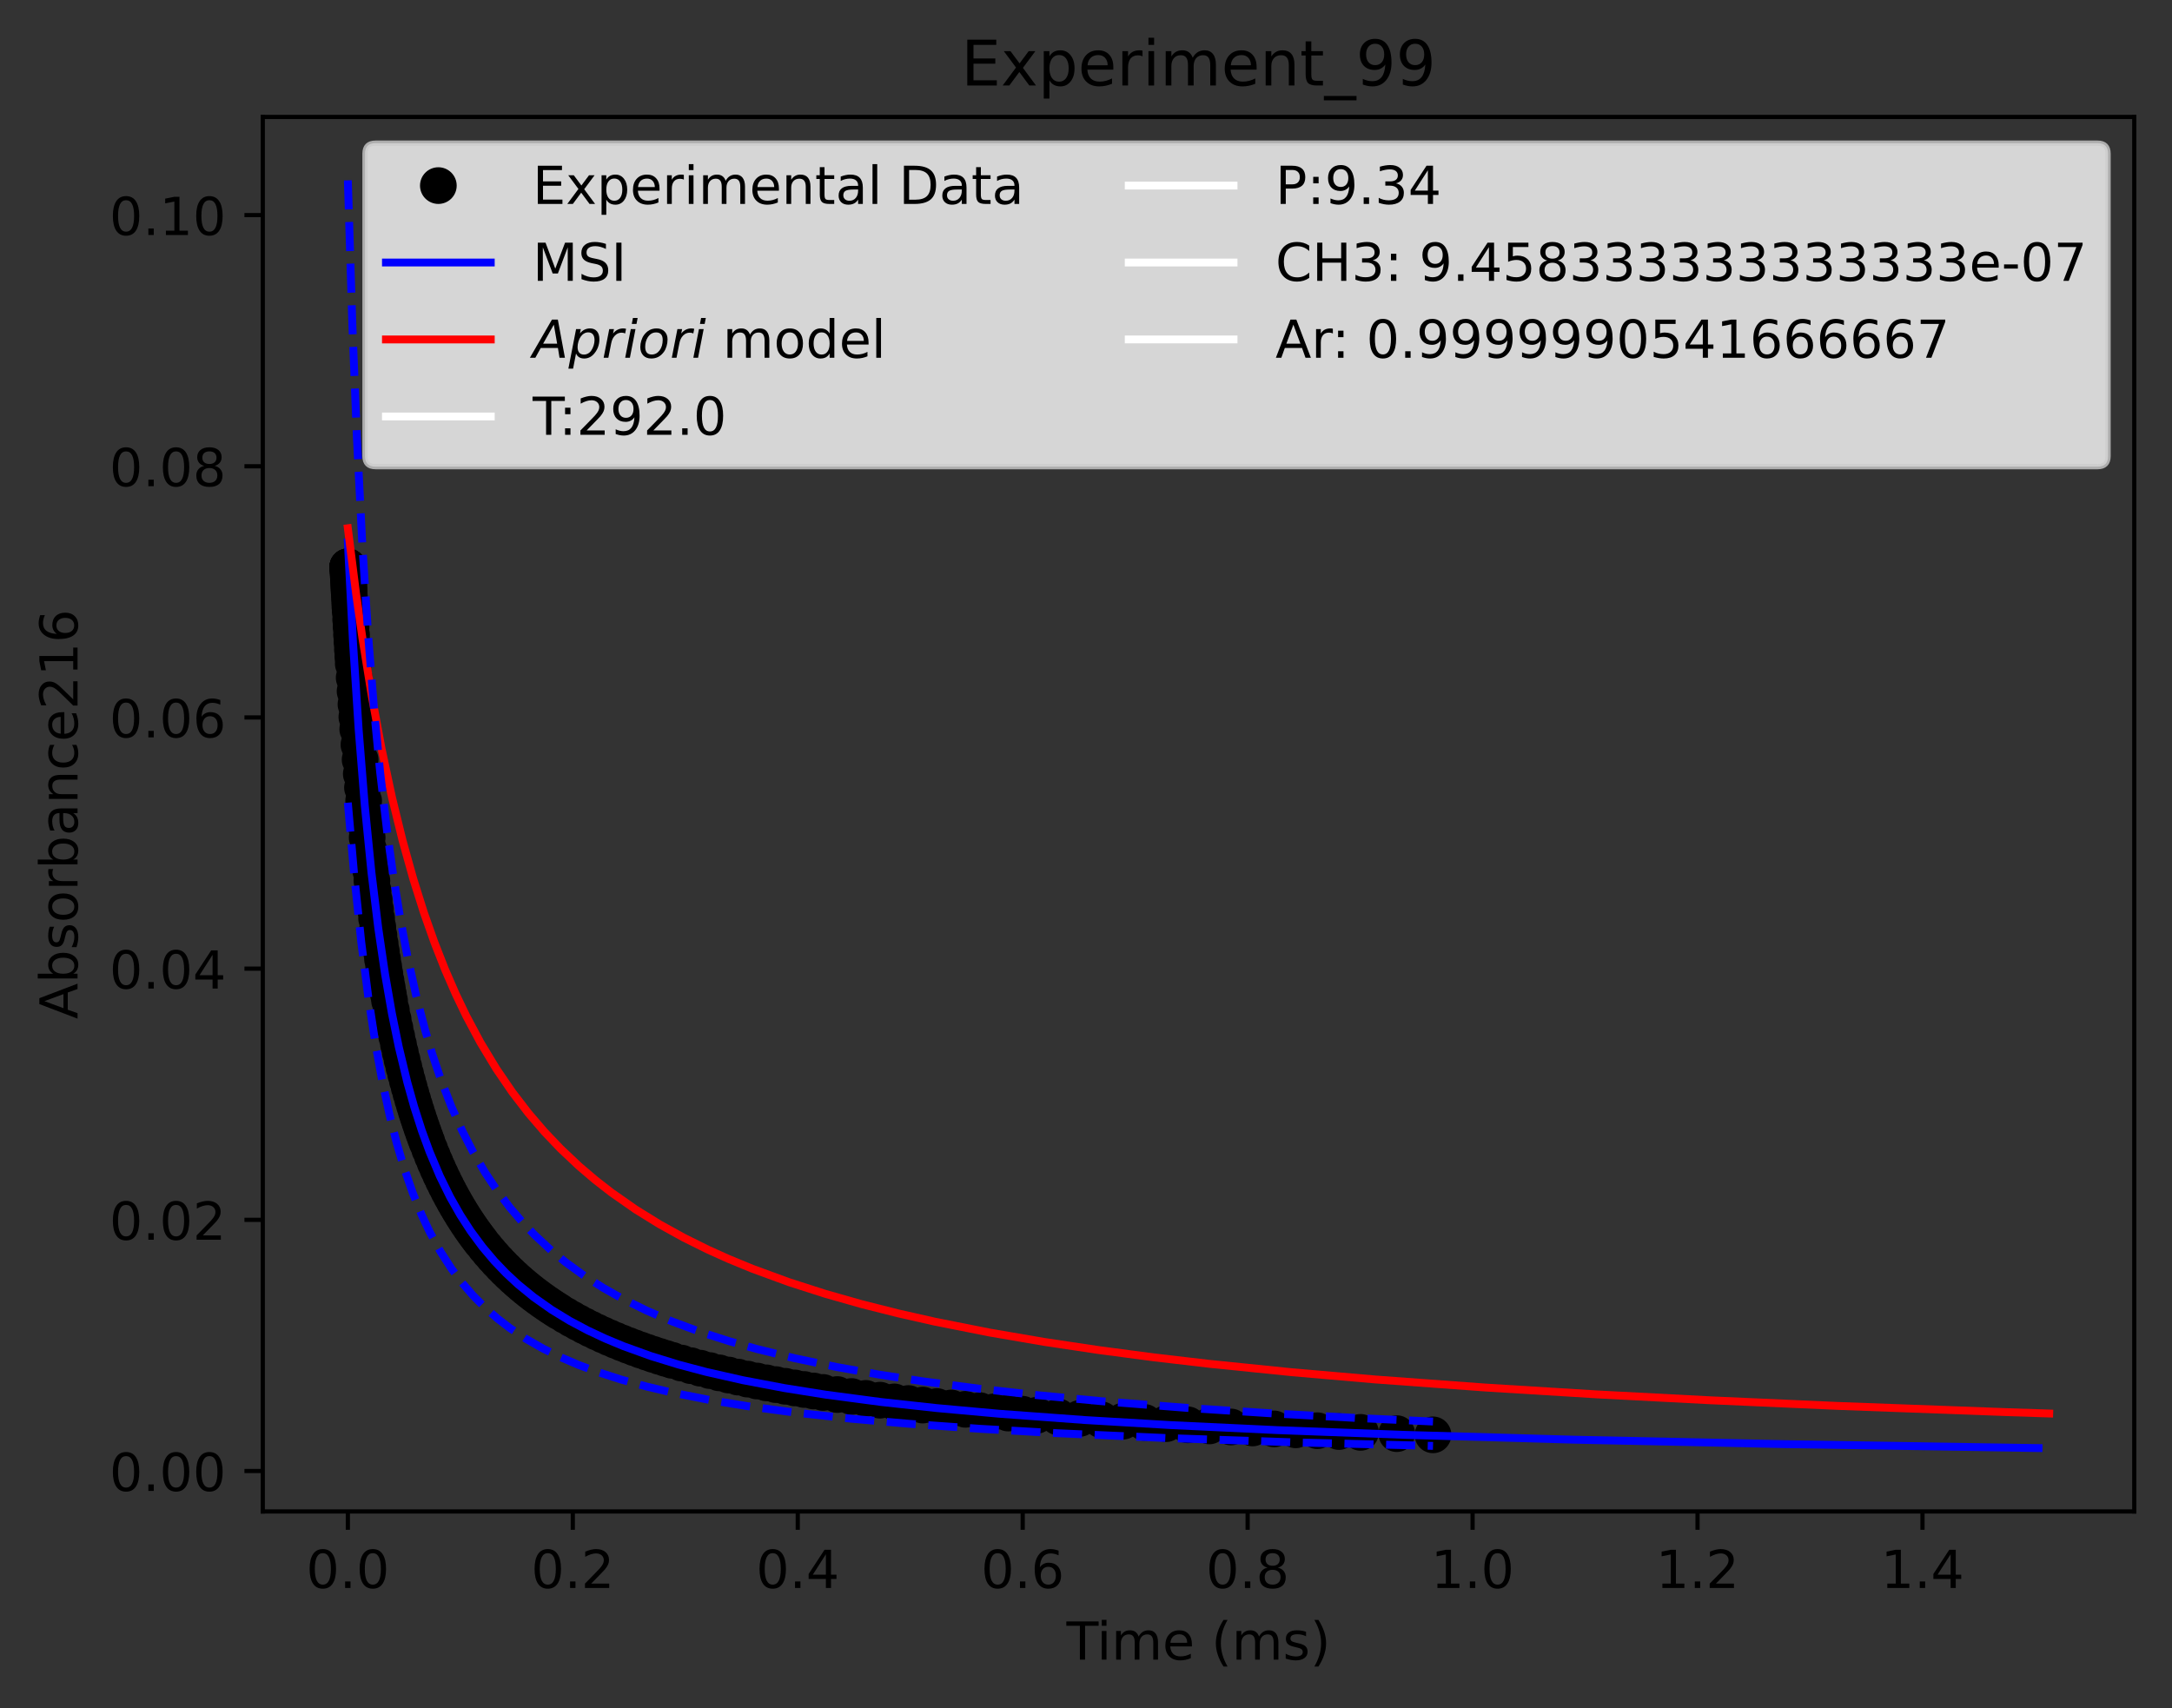 <?xml version="1.0" encoding="utf-8" standalone="no"?>
<!DOCTYPE svg PUBLIC "-//W3C//DTD SVG 1.1//EN"
  "http://www.w3.org/Graphics/SVG/1.1/DTD/svg11.dtd">
<!-- Created with matplotlib (https://matplotlib.org/) -->
<svg height="325.986pt" version="1.1" viewBox="0 0 414.464 325.986" width="414.464pt" xmlns="http://www.w3.org/2000/svg" xmlns:xlink="http://www.w3.org/1999/xlink">
 <rect x="0" y="0" width="414.464" height="325.986" fill="#333333" stroke="none"/>
 <defs>
  <style type="text/css">*{stroke-linecap:butt;stroke-linejoin:round;}</style>
 </defs>
 <g id="figure_1">
  <g id="patch_1">
   <path d="M 0 325.986 
L 414.464 325.986 
L 414.464 0 
L 0 0 
z
" style="fill:none;"/>
  </g>
  <g id="axes_1">
   <g id="patch_2">
    <path d="M 50.144 288.43 
L 407.264 288.43 
L 407.264 22.318 
L 50.144 22.318 
z
" style="fill:none;"/>
   </g>
   <g id="matplotlib.axis_1">
    <g id="xtick_1">
     <g id="line2d_1">
      <defs>
       <path d="M 0 0 
L 0 3.5 
" id="mf2e947376d" style="stroke:#000000;stroke-width:0.8;"/>
      </defs>
      <g>
       <use style="stroke:#000000;stroke-width:0.8;" x="66.376" xlink:href="#mf2e947376d" y="288.43"/>
      </g>
     </g>
     <g id="text_1">
      <!-- 0.0 -->
      <g transform="translate(58.425 303.029)scale(0.1 -0.1)">
       <defs>
        <path d="M 31.781 66.406 
Q 24.172 66.406 20.328 58.906 
Q 16.5 51.422 16.5 36.375 
Q 16.5 21.391 20.328 13.891 
Q 24.172 6.391 31.781 6.391 
Q 39.453 6.391 43.281 13.891 
Q 47.125 21.391 47.125 36.375 
Q 47.125 51.422 43.281 58.906 
Q 39.453 66.406 31.781 66.406 
z
M 31.781 74.219 
Q 44.047 74.219 50.516 64.516 
Q 56.984 54.828 56.984 36.375 
Q 56.984 17.969 50.516 8.266 
Q 44.047 -1.422 31.781 -1.422 
Q 19.531 -1.422 13.062 8.266 
Q 6.594 17.969 6.594 36.375 
Q 6.594 54.828 13.062 64.516 
Q 19.531 74.219 31.781 74.219 
z
" id="DejaVuSans-48"/>
        <path d="M 10.688 12.406 
L 21 12.406 
L 21 0 
L 10.688 0 
z
" id="DejaVuSans-46"/>
       </defs>
       <use xlink:href="#DejaVuSans-48"/>
       <use x="63.623" xlink:href="#DejaVuSans-46"/>
       <use x="95.41" xlink:href="#DejaVuSans-48"/>
      </g>
     </g>
    </g>
    <g id="xtick_2">
     <g id="line2d_2">
      <g>
       <use style="stroke:#000000;stroke-width:0.8;" x="109.301" xlink:href="#mf2e947376d" y="288.43"/>
      </g>
     </g>
     <g id="text_2">
      <!-- 0.2 -->
      <g transform="translate(101.35 303.029)scale(0.1 -0.1)">
       <defs>
        <path d="M 19.188 8.297 
L 53.609 8.297 
L 53.609 0 
L 7.328 0 
L 7.328 8.297 
Q 12.938 14.109 22.625 23.891 
Q 32.328 33.688 34.812 36.531 
Q 39.547 41.844 41.422 45.531 
Q 43.312 49.219 43.312 52.781 
Q 43.312 58.594 39.234 62.25 
Q 35.156 65.922 28.609 65.922 
Q 23.969 65.922 18.812 64.312 
Q 13.672 62.703 7.812 59.422 
L 7.812 69.391 
Q 13.766 71.781 18.938 73 
Q 24.125 74.219 28.422 74.219 
Q 39.75 74.219 46.484 68.547 
Q 53.219 62.891 53.219 53.422 
Q 53.219 48.922 51.531 44.891 
Q 49.859 40.875 45.406 35.406 
Q 44.188 33.984 37.641 27.219 
Q 31.109 20.453 19.188 8.297 
z
" id="DejaVuSans-50"/>
       </defs>
       <use xlink:href="#DejaVuSans-48"/>
       <use x="63.623" xlink:href="#DejaVuSans-46"/>
       <use x="95.41" xlink:href="#DejaVuSans-50"/>
      </g>
     </g>
    </g>
    <g id="xtick_3">
     <g id="line2d_3">
      <g>
       <use style="stroke:#000000;stroke-width:0.8;" x="152.226" xlink:href="#mf2e947376d" y="288.43"/>
      </g>
     </g>
     <g id="text_3">
      <!-- 0.4 -->
      <g transform="translate(144.275 303.029)scale(0.1 -0.1)">
       <defs>
        <path d="M 37.797 64.312 
L 12.891 25.391 
L 37.797 25.391 
z
M 35.203 72.906 
L 47.609 72.906 
L 47.609 25.391 
L 58.016 25.391 
L 58.016 17.188 
L 47.609 17.188 
L 47.609 0 
L 37.797 0 
L 37.797 17.188 
L 4.891 17.188 
L 4.891 26.703 
z
" id="DejaVuSans-52"/>
       </defs>
       <use xlink:href="#DejaVuSans-48"/>
       <use x="63.623" xlink:href="#DejaVuSans-46"/>
       <use x="95.41" xlink:href="#DejaVuSans-52"/>
      </g>
     </g>
    </g>
    <g id="xtick_4">
     <g id="line2d_4">
      <g>
       <use style="stroke:#000000;stroke-width:0.8;" x="195.151" xlink:href="#mf2e947376d" y="288.43"/>
      </g>
     </g>
     <g id="text_4">
      <!-- 0.6 -->
      <g transform="translate(187.2 303.029)scale(0.1 -0.1)">
       <defs>
        <path d="M 33.016 40.375 
Q 26.375 40.375 22.484 35.828 
Q 18.609 31.297 18.609 23.391 
Q 18.609 15.531 22.484 10.953 
Q 26.375 6.391 33.016 6.391 
Q 39.656 6.391 43.531 10.953 
Q 47.406 15.531 47.406 23.391 
Q 47.406 31.297 43.531 35.828 
Q 39.656 40.375 33.016 40.375 
z
M 52.594 71.297 
L 52.594 62.312 
Q 48.875 64.062 45.094 64.984 
Q 41.312 65.922 37.594 65.922 
Q 27.828 65.922 22.672 59.328 
Q 17.531 52.734 16.797 39.406 
Q 19.672 43.656 24.016 45.922 
Q 28.375 48.188 33.594 48.188 
Q 44.578 48.188 50.953 41.516 
Q 57.328 34.859 57.328 23.391 
Q 57.328 12.156 50.688 5.359 
Q 44.047 -1.422 33.016 -1.422 
Q 20.359 -1.422 13.672 8.266 
Q 6.984 17.969 6.984 36.375 
Q 6.984 53.656 15.188 63.938 
Q 23.391 74.219 37.203 74.219 
Q 40.922 74.219 44.703 73.484 
Q 48.484 72.75 52.594 71.297 
z
" id="DejaVuSans-54"/>
       </defs>
       <use xlink:href="#DejaVuSans-48"/>
       <use x="63.623" xlink:href="#DejaVuSans-46"/>
       <use x="95.41" xlink:href="#DejaVuSans-54"/>
      </g>
     </g>
    </g>
    <g id="xtick_5">
     <g id="line2d_5">
      <g>
       <use style="stroke:#000000;stroke-width:0.8;" x="238.076" xlink:href="#mf2e947376d" y="288.43"/>
      </g>
     </g>
     <g id="text_5">
      <!-- 0.8 -->
      <g transform="translate(230.125 303.029)scale(0.1 -0.1)">
       <defs>
        <path d="M 31.781 34.625 
Q 24.75 34.625 20.719 30.859 
Q 16.703 27.094 16.703 20.516 
Q 16.703 13.922 20.719 10.156 
Q 24.75 6.391 31.781 6.391 
Q 38.812 6.391 42.859 10.172 
Q 46.922 13.969 46.922 20.516 
Q 46.922 27.094 42.891 30.859 
Q 38.875 34.625 31.781 34.625 
z
M 21.922 38.812 
Q 15.578 40.375 12.031 44.719 
Q 8.5 49.078 8.5 55.328 
Q 8.5 64.062 14.719 69.141 
Q 20.953 74.219 31.781 74.219 
Q 42.672 74.219 48.875 69.141 
Q 55.078 64.062 55.078 55.328 
Q 55.078 49.078 51.531 44.719 
Q 48 40.375 41.703 38.812 
Q 48.828 37.156 52.797 32.312 
Q 56.781 27.484 56.781 20.516 
Q 56.781 9.906 50.312 4.234 
Q 43.844 -1.422 31.781 -1.422 
Q 19.734 -1.422 13.25 4.234 
Q 6.781 9.906 6.781 20.516 
Q 6.781 27.484 10.781 32.312 
Q 14.797 37.156 21.922 38.812 
z
M 18.312 54.391 
Q 18.312 48.734 21.844 45.562 
Q 25.391 42.391 31.781 42.391 
Q 38.141 42.391 41.719 45.562 
Q 45.312 48.734 45.312 54.391 
Q 45.312 60.062 41.719 63.234 
Q 38.141 66.406 31.781 66.406 
Q 25.391 66.406 21.844 63.234 
Q 18.312 60.062 18.312 54.391 
z
" id="DejaVuSans-56"/>
       </defs>
       <use xlink:href="#DejaVuSans-48"/>
       <use x="63.623" xlink:href="#DejaVuSans-46"/>
       <use x="95.41" xlink:href="#DejaVuSans-56"/>
      </g>
     </g>
    </g>
    <g id="xtick_6">
     <g id="line2d_6">
      <g>
       <use style="stroke:#000000;stroke-width:0.8;" x="281.001" xlink:href="#mf2e947376d" y="288.43"/>
      </g>
     </g>
     <g id="text_6">
      <!-- 1.0 -->
      <g transform="translate(273.049 303.029)scale(0.1 -0.1)">
       <defs>
        <path d="M 12.406 8.297 
L 28.516 8.297 
L 28.516 63.922 
L 10.984 60.406 
L 10.984 69.391 
L 28.422 72.906 
L 38.281 72.906 
L 38.281 8.297 
L 54.391 8.297 
L 54.391 0 
L 12.406 0 
z
" id="DejaVuSans-49"/>
       </defs>
       <use xlink:href="#DejaVuSans-49"/>
       <use x="63.623" xlink:href="#DejaVuSans-46"/>
       <use x="95.41" xlink:href="#DejaVuSans-48"/>
      </g>
     </g>
    </g>
    <g id="xtick_7">
     <g id="line2d_7">
      <g>
       <use style="stroke:#000000;stroke-width:0.8;" x="323.926" xlink:href="#mf2e947376d" y="288.43"/>
      </g>
     </g>
     <g id="text_7">
      <!-- 1.2 -->
      <g transform="translate(315.974 303.029)scale(0.1 -0.1)">
       <use xlink:href="#DejaVuSans-49"/>
       <use x="63.623" xlink:href="#DejaVuSans-46"/>
       <use x="95.41" xlink:href="#DejaVuSans-50"/>
      </g>
     </g>
    </g>
    <g id="xtick_8">
     <g id="line2d_8">
      <g>
       <use style="stroke:#000000;stroke-width:0.8;" x="366.851" xlink:href="#mf2e947376d" y="288.43"/>
      </g>
     </g>
     <g id="text_8">
      <!-- 1.4 -->
      <g transform="translate(358.899 303.029)scale(0.1 -0.1)">
       <use xlink:href="#DejaVuSans-49"/>
       <use x="63.623" xlink:href="#DejaVuSans-46"/>
       <use x="95.41" xlink:href="#DejaVuSans-52"/>
      </g>
     </g>
    </g>
    <g id="text_9">
     <!-- Time (ms) -->
     <g transform="translate(203.505 316.707)scale(0.1 -0.1)">
      <defs>
       <path d="M -0.297 72.906 
L 61.375 72.906 
L 61.375 64.594 
L 35.5 64.594 
L 35.5 0 
L 25.594 0 
L 25.594 64.594 
L -0.297 64.594 
z
" id="DejaVuSans-84"/>
       <path d="M 9.422 54.688 
L 18.406 54.688 
L 18.406 0 
L 9.422 0 
z
M 9.422 75.984 
L 18.406 75.984 
L 18.406 64.594 
L 9.422 64.594 
z
" id="DejaVuSans-105"/>
       <path d="M 52 44.188 
Q 55.375 50.25 60.062 53.125 
Q 64.75 56 71.094 56 
Q 79.641 56 84.281 50.016 
Q 88.922 44.047 88.922 33.016 
L 88.922 0 
L 79.891 0 
L 79.891 32.719 
Q 79.891 40.578 77.094 44.375 
Q 74.312 48.188 68.609 48.188 
Q 61.625 48.188 57.562 43.547 
Q 53.516 38.922 53.516 30.906 
L 53.516 0 
L 44.484 0 
L 44.484 32.719 
Q 44.484 40.625 41.703 44.406 
Q 38.922 48.188 33.109 48.188 
Q 26.219 48.188 22.156 43.531 
Q 18.109 38.875 18.109 30.906 
L 18.109 0 
L 9.078 0 
L 9.078 54.688 
L 18.109 54.688 
L 18.109 46.188 
Q 21.188 51.219 25.484 53.609 
Q 29.781 56 35.688 56 
Q 41.656 56 45.828 52.969 
Q 50 49.953 52 44.188 
z
" id="DejaVuSans-109"/>
       <path d="M 56.203 29.594 
L 56.203 25.203 
L 14.891 25.203 
Q 15.484 15.922 20.484 11.062 
Q 25.484 6.203 34.422 6.203 
Q 39.594 6.203 44.453 7.469 
Q 49.312 8.734 54.109 11.281 
L 54.109 2.781 
Q 49.266 0.734 44.188 -0.344 
Q 39.109 -1.422 33.891 -1.422 
Q 20.797 -1.422 13.156 6.188 
Q 5.516 13.812 5.516 26.812 
Q 5.516 40.234 12.766 48.109 
Q 20.016 56 32.328 56 
Q 43.359 56 49.781 48.891 
Q 56.203 41.797 56.203 29.594 
z
M 47.219 32.234 
Q 47.125 39.594 43.094 43.984 
Q 39.062 48.391 32.422 48.391 
Q 24.906 48.391 20.391 44.141 
Q 15.875 39.891 15.188 32.172 
z
" id="DejaVuSans-101"/>
       <path id="DejaVuSans-32"/>
       <path d="M 31 75.875 
Q 24.469 64.656 21.281 53.656 
Q 18.109 42.672 18.109 31.391 
Q 18.109 20.125 21.312 9.062 
Q 24.516 -2 31 -13.188 
L 23.188 -13.188 
Q 15.875 -1.703 12.234 9.375 
Q 8.594 20.453 8.594 31.391 
Q 8.594 42.281 12.203 53.312 
Q 15.828 64.359 23.188 75.875 
z
" id="DejaVuSans-40"/>
       <path d="M 44.281 53.078 
L 44.281 44.578 
Q 40.484 46.531 36.375 47.5 
Q 32.281 48.484 27.875 48.484 
Q 21.188 48.484 17.844 46.438 
Q 14.5 44.391 14.5 40.281 
Q 14.5 37.156 16.891 35.375 
Q 19.281 33.594 26.516 31.984 
L 29.594 31.297 
Q 39.156 29.25 43.188 25.516 
Q 47.219 21.781 47.219 15.094 
Q 47.219 7.469 41.188 3.016 
Q 35.156 -1.422 24.609 -1.422 
Q 20.219 -1.422 15.453 -0.562 
Q 10.688 0.297 5.422 2 
L 5.422 11.281 
Q 10.406 8.688 15.234 7.391 
Q 20.062 6.109 24.812 6.109 
Q 31.156 6.109 34.562 8.281 
Q 37.984 10.453 37.984 14.406 
Q 37.984 18.062 35.516 20.016 
Q 33.062 21.969 24.703 23.781 
L 21.578 24.516 
Q 13.234 26.266 9.516 29.906 
Q 5.812 33.547 5.812 39.891 
Q 5.812 47.609 11.281 51.797 
Q 16.75 56 26.812 56 
Q 31.781 56 36.172 55.266 
Q 40.578 54.547 44.281 53.078 
z
" id="DejaVuSans-115"/>
       <path d="M 8.016 75.875 
L 15.828 75.875 
Q 23.141 64.359 26.781 53.312 
Q 30.422 42.281 30.422 31.391 
Q 30.422 20.453 26.781 9.375 
Q 23.141 -1.703 15.828 -13.188 
L 8.016 -13.188 
Q 14.5 -2 17.703 9.062 
Q 20.906 20.125 20.906 31.391 
Q 20.906 42.672 17.703 53.656 
Q 14.5 64.656 8.016 75.875 
z
" id="DejaVuSans-41"/>
      </defs>
      <use xlink:href="#DejaVuSans-84"/>
      <use x="57.959" xlink:href="#DejaVuSans-105"/>
      <use x="85.742" xlink:href="#DejaVuSans-109"/>
      <use x="183.154" xlink:href="#DejaVuSans-101"/>
      <use x="244.678" xlink:href="#DejaVuSans-32"/>
      <use x="276.465" xlink:href="#DejaVuSans-40"/>
      <use x="315.479" xlink:href="#DejaVuSans-109"/>
      <use x="412.891" xlink:href="#DejaVuSans-115"/>
      <use x="464.99" xlink:href="#DejaVuSans-41"/>
     </g>
    </g>
   </g>
   <g id="matplotlib.axis_2">
    <g id="ytick_1">
     <g id="line2d_9">
      <defs>
       <path d="M 0 0 
L -3.5 0 
" id="mc8a60ba714" style="stroke:#000000;stroke-width:0.8;"/>
      </defs>
      <g>
       <use style="stroke:#000000;stroke-width:0.8;" x="50.144" xlink:href="#mc8a60ba714" y="280.711"/>
      </g>
     </g>
     <g id="text_10">
      <!-- 0.00 -->
      <g transform="translate(20.878 284.51)scale(0.1 -0.1)">
       <use xlink:href="#DejaVuSans-48"/>
       <use x="63.623" xlink:href="#DejaVuSans-46"/>
       <use x="95.41" xlink:href="#DejaVuSans-48"/>
       <use x="159.033" xlink:href="#DejaVuSans-48"/>
      </g>
     </g>
    </g>
    <g id="ytick_2">
     <g id="line2d_10">
      <g>
       <use style="stroke:#000000;stroke-width:0.8;" x="50.144" xlink:href="#mc8a60ba714" y="232.778"/>
      </g>
     </g>
     <g id="text_11">
      <!-- 0.02 -->
      <g transform="translate(20.878 236.577)scale(0.1 -0.1)">
       <use xlink:href="#DejaVuSans-48"/>
       <use x="63.623" xlink:href="#DejaVuSans-46"/>
       <use x="95.41" xlink:href="#DejaVuSans-48"/>
       <use x="159.033" xlink:href="#DejaVuSans-50"/>
      </g>
     </g>
    </g>
    <g id="ytick_3">
     <g id="line2d_11">
      <g>
       <use style="stroke:#000000;stroke-width:0.8;" x="50.144" xlink:href="#mc8a60ba714" y="184.845"/>
      </g>
     </g>
     <g id="text_12">
      <!-- 0.04 -->
      <g transform="translate(20.878 188.644)scale(0.1 -0.1)">
       <use xlink:href="#DejaVuSans-48"/>
       <use x="63.623" xlink:href="#DejaVuSans-46"/>
       <use x="95.41" xlink:href="#DejaVuSans-48"/>
       <use x="159.033" xlink:href="#DejaVuSans-52"/>
      </g>
     </g>
    </g>
    <g id="ytick_4">
     <g id="line2d_12">
      <g>
       <use style="stroke:#000000;stroke-width:0.8;" x="50.144" xlink:href="#mc8a60ba714" y="136.912"/>
      </g>
     </g>
     <g id="text_13">
      <!-- 0.06 -->
      <g transform="translate(20.878 140.711)scale(0.1 -0.1)">
       <use xlink:href="#DejaVuSans-48"/>
       <use x="63.623" xlink:href="#DejaVuSans-46"/>
       <use x="95.41" xlink:href="#DejaVuSans-48"/>
       <use x="159.033" xlink:href="#DejaVuSans-54"/>
      </g>
     </g>
    </g>
    <g id="ytick_5">
     <g id="line2d_13">
      <g>
       <use style="stroke:#000000;stroke-width:0.8;" x="50.144" xlink:href="#mc8a60ba714" y="88.979"/>
      </g>
     </g>
     <g id="text_14">
      <!-- 0.08 -->
      <g transform="translate(20.878 92.779)scale(0.1 -0.1)">
       <use xlink:href="#DejaVuSans-48"/>
       <use x="63.623" xlink:href="#DejaVuSans-46"/>
       <use x="95.41" xlink:href="#DejaVuSans-48"/>
       <use x="159.033" xlink:href="#DejaVuSans-56"/>
      </g>
     </g>
    </g>
    <g id="ytick_6">
     <g id="line2d_14">
      <g>
       <use style="stroke:#000000;stroke-width:0.8;" x="50.144" xlink:href="#mc8a60ba714" y="41.047"/>
      </g>
     </g>
     <g id="text_15">
      <!-- 0.10 -->
      <g transform="translate(20.878 44.846)scale(0.1 -0.1)">
       <use xlink:href="#DejaVuSans-48"/>
       <use x="63.623" xlink:href="#DejaVuSans-46"/>
       <use x="95.41" xlink:href="#DejaVuSans-49"/>
       <use x="159.033" xlink:href="#DejaVuSans-48"/>
      </g>
     </g>
    </g>
    <g id="text_16">
     <!-- Absorbance216 -->
     <g transform="translate(14.798 194.465)rotate(-90)scale(0.1 -0.1)">
      <defs>
       <path d="M 34.188 63.188 
L 20.797 26.906 
L 47.609 26.906 
z
M 28.609 72.906 
L 39.797 72.906 
L 67.578 0 
L 57.328 0 
L 50.688 18.703 
L 17.828 18.703 
L 11.188 0 
L 0.781 0 
z
" id="DejaVuSans-65"/>
       <path d="M 48.688 27.297 
Q 48.688 37.203 44.609 42.844 
Q 40.531 48.484 33.406 48.484 
Q 26.266 48.484 22.188 42.844 
Q 18.109 37.203 18.109 27.297 
Q 18.109 17.391 22.188 11.75 
Q 26.266 6.109 33.406 6.109 
Q 40.531 6.109 44.609 11.75 
Q 48.688 17.391 48.688 27.297 
z
M 18.109 46.391 
Q 20.953 51.266 25.266 53.625 
Q 29.594 56 35.594 56 
Q 45.562 56 51.781 48.094 
Q 58.016 40.188 58.016 27.297 
Q 58.016 14.406 51.781 6.484 
Q 45.562 -1.422 35.594 -1.422 
Q 29.594 -1.422 25.266 0.953 
Q 20.953 3.328 18.109 8.203 
L 18.109 0 
L 9.078 0 
L 9.078 75.984 
L 18.109 75.984 
z
" id="DejaVuSans-98"/>
       <path d="M 30.609 48.391 
Q 23.391 48.391 19.188 42.75 
Q 14.984 37.109 14.984 27.297 
Q 14.984 17.484 19.156 11.844 
Q 23.344 6.203 30.609 6.203 
Q 37.797 6.203 41.984 11.859 
Q 46.188 17.531 46.188 27.297 
Q 46.188 37.016 41.984 42.703 
Q 37.797 48.391 30.609 48.391 
z
M 30.609 56 
Q 42.328 56 49.016 48.375 
Q 55.719 40.766 55.719 27.297 
Q 55.719 13.875 49.016 6.219 
Q 42.328 -1.422 30.609 -1.422 
Q 18.844 -1.422 12.172 6.219 
Q 5.516 13.875 5.516 27.297 
Q 5.516 40.766 12.172 48.375 
Q 18.844 56 30.609 56 
z
" id="DejaVuSans-111"/>
       <path d="M 41.109 46.297 
Q 39.594 47.172 37.812 47.578 
Q 36.031 48 33.891 48 
Q 26.266 48 22.188 43.047 
Q 18.109 38.094 18.109 28.812 
L 18.109 0 
L 9.078 0 
L 9.078 54.688 
L 18.109 54.688 
L 18.109 46.188 
Q 20.953 51.172 25.484 53.578 
Q 30.031 56 36.531 56 
Q 37.453 56 38.578 55.875 
Q 39.703 55.766 41.062 55.516 
z
" id="DejaVuSans-114"/>
       <path d="M 34.281 27.484 
Q 23.391 27.484 19.188 25 
Q 14.984 22.516 14.984 16.5 
Q 14.984 11.719 18.141 8.906 
Q 21.297 6.109 26.703 6.109 
Q 34.188 6.109 38.703 11.406 
Q 43.219 16.703 43.219 25.484 
L 43.219 27.484 
z
M 52.203 31.203 
L 52.203 0 
L 43.219 0 
L 43.219 8.297 
Q 40.141 3.328 35.547 0.953 
Q 30.953 -1.422 24.312 -1.422 
Q 15.922 -1.422 10.953 3.297 
Q 6 8.016 6 15.922 
Q 6 25.141 12.172 29.828 
Q 18.359 34.516 30.609 34.516 
L 43.219 34.516 
L 43.219 35.406 
Q 43.219 41.609 39.141 45 
Q 35.062 48.391 27.688 48.391 
Q 23 48.391 18.547 47.266 
Q 14.109 46.141 10.016 43.891 
L 10.016 52.203 
Q 14.938 54.109 19.578 55.047 
Q 24.219 56 28.609 56 
Q 40.484 56 46.344 49.844 
Q 52.203 43.703 52.203 31.203 
z
" id="DejaVuSans-97"/>
       <path d="M 54.891 33.016 
L 54.891 0 
L 45.906 0 
L 45.906 32.719 
Q 45.906 40.484 42.875 44.328 
Q 39.844 48.188 33.797 48.188 
Q 26.516 48.188 22.312 43.547 
Q 18.109 38.922 18.109 30.906 
L 18.109 0 
L 9.078 0 
L 9.078 54.688 
L 18.109 54.688 
L 18.109 46.188 
Q 21.344 51.125 25.703 53.562 
Q 30.078 56 35.797 56 
Q 45.219 56 50.047 50.172 
Q 54.891 44.344 54.891 33.016 
z
" id="DejaVuSans-110"/>
       <path d="M 48.781 52.594 
L 48.781 44.188 
Q 44.969 46.297 41.141 47.344 
Q 37.312 48.391 33.406 48.391 
Q 24.656 48.391 19.812 42.844 
Q 14.984 37.312 14.984 27.297 
Q 14.984 17.281 19.812 11.734 
Q 24.656 6.203 33.406 6.203 
Q 37.312 6.203 41.141 7.25 
Q 44.969 8.297 48.781 10.406 
L 48.781 2.094 
Q 45.016 0.344 40.984 -0.531 
Q 36.969 -1.422 32.422 -1.422 
Q 20.062 -1.422 12.781 6.344 
Q 5.516 14.109 5.516 27.297 
Q 5.516 40.672 12.859 48.328 
Q 20.219 56 33.016 56 
Q 37.156 56 41.109 55.141 
Q 45.062 54.297 48.781 52.594 
z
" id="DejaVuSans-99"/>
      </defs>
      <use xlink:href="#DejaVuSans-65"/>
      <use x="68.408" xlink:href="#DejaVuSans-98"/>
      <use x="131.885" xlink:href="#DejaVuSans-115"/>
      <use x="183.984" xlink:href="#DejaVuSans-111"/>
      <use x="245.166" xlink:href="#DejaVuSans-114"/>
      <use x="286.279" xlink:href="#DejaVuSans-98"/>
      <use x="349.756" xlink:href="#DejaVuSans-97"/>
      <use x="411.035" xlink:href="#DejaVuSans-110"/>
      <use x="474.414" xlink:href="#DejaVuSans-99"/>
      <use x="529.395" xlink:href="#DejaVuSans-101"/>
      <use x="590.918" xlink:href="#DejaVuSans-50"/>
      <use x="654.541" xlink:href="#DejaVuSans-49"/>
      <use x="718.164" xlink:href="#DejaVuSans-54"/>
     </g>
    </g>
   </g>
   <g id="line2d_15">
    <defs>
     <path d="M 0 3 
C 0.796 3 1.559 2.684 2.121 2.121 
C 2.684 1.559 3 0.796 3 0 
C 3 -0.796 2.684 -1.559 2.121 -2.121 
C 1.559 -2.684 0.796 -3 0 -3 
C -0.796 -3 -1.559 -2.684 -2.121 -2.121 
C -2.684 -1.559 -3 -0.796 -3 0 
C -3 0.796 -2.684 1.559 -2.121 2.121 
C -1.559 2.684 -0.796 3 0 3 
z
" id="m1dad3bdfd1" style="stroke:#000000;"/>
    </defs>
    <g clip-path="url(#p8fc531f8a4)">
     <use style="stroke:#000000;" x="66.376" xlink:href="#m1dad3bdfd1" y="108.151"/>
     <use style="stroke:#000000;" x="66.377" xlink:href="#m1dad3bdfd1" y="108.152"/>
     <use style="stroke:#000000;" x="66.377" xlink:href="#m1dad3bdfd1" y="108.168"/>
     <use style="stroke:#000000;" x="66.378" xlink:href="#m1dad3bdfd1" y="108.184"/>
     <use style="stroke:#000000;" x="66.379" xlink:href="#m1dad3bdfd1" y="108.201"/>
     <use style="stroke:#000000;" x="66.381" xlink:href="#m1dad3bdfd1" y="108.234"/>
     <use style="stroke:#000000;" x="66.384" xlink:href="#m1dad3bdfd1" y="108.296"/>
     <use style="stroke:#000000;" x="66.389" xlink:href="#m1dad3bdfd1" y="108.407"/>
     <use style="stroke:#000000;" x="66.401" xlink:href="#m1dad3bdfd1" y="108.637"/>
     <use style="stroke:#000000;" x="66.412" xlink:href="#m1dad3bdfd1" y="108.867"/>
     <use style="stroke:#000000;" x="66.424" xlink:href="#m1dad3bdfd1" y="109.096"/>
     <use style="stroke:#000000;" x="66.442" xlink:href="#m1dad3bdfd1" y="109.453"/>
     <use style="stroke:#000000;" x="66.46" xlink:href="#m1dad3bdfd1" y="109.808"/>
     <use style="stroke:#000000;" x="66.478" xlink:href="#m1dad3bdfd1" y="110.161"/>
     <use style="stroke:#000000;" x="66.496" xlink:href="#m1dad3bdfd1" y="110.513"/>
     <use style="stroke:#000000;" x="66.528" xlink:href="#m1dad3bdfd1" y="111.121"/>
     <use style="stroke:#000000;" x="66.559" xlink:href="#m1dad3bdfd1" y="111.724"/>
     <use style="stroke:#000000;" x="66.59" xlink:href="#m1dad3bdfd1" y="112.324"/>
     <use style="stroke:#000000;" x="66.622" xlink:href="#m1dad3bdfd1" y="112.919"/>
     <use style="stroke:#000000;" x="66.673" xlink:href="#m1dad3bdfd1" y="113.889"/>
     <use style="stroke:#000000;" x="66.725" xlink:href="#m1dad3bdfd1" y="114.847"/>
     <use style="stroke:#000000;" x="66.776" xlink:href="#m1dad3bdfd1" y="115.795"/>
     <use style="stroke:#000000;" x="66.828" xlink:href="#m1dad3bdfd1" y="116.732"/>
     <use style="stroke:#000000;" x="66.912" xlink:href="#m1dad3bdfd1" y="118.228"/>
     <use style="stroke:#000000;" x="66.995" xlink:href="#m1dad3bdfd1" y="119.697"/>
     <use style="stroke:#000000;" x="67.079" xlink:href="#m1dad3bdfd1" y="121.14"/>
     <use style="stroke:#000000;" x="67.162" xlink:href="#m1dad3bdfd1" y="122.557"/>
     <use style="stroke:#000000;" x="67.246" xlink:href="#m1dad3bdfd1" y="123.949"/>
     <use style="stroke:#000000;" x="67.33" xlink:href="#m1dad3bdfd1" y="125.317"/>
     <use style="stroke:#000000;" x="67.413" xlink:href="#m1dad3bdfd1" y="126.661"/>
     <use style="stroke:#000000;" x="67.584" xlink:href="#m1dad3bdfd1" y="129.331"/>
     <use style="stroke:#000000;" x="67.754" xlink:href="#m1dad3bdfd1" y="131.91"/>
     <use style="stroke:#000000;" x="67.925" xlink:href="#m1dad3bdfd1" y="134.402"/>
     <use style="stroke:#000000;" x="68.095" xlink:href="#m1dad3bdfd1" y="136.812"/>
     <use style="stroke:#000000;" x="68.266" xlink:href="#m1dad3bdfd1" y="139.144"/>
     <use style="stroke:#000000;" x="68.491" xlink:href="#m1dad3bdfd1" y="142.11"/>
     <use style="stroke:#000000;" x="68.716" xlink:href="#m1dad3bdfd1" y="144.953"/>
     <use style="stroke:#000000;" x="68.941" xlink:href="#m1dad3bdfd1" y="147.683"/>
     <use style="stroke:#000000;" x="69.166" xlink:href="#m1dad3bdfd1" y="150.304"/>
     <use style="stroke:#000000;" x="69.391" xlink:href="#m1dad3bdfd1" y="152.825"/>
     <use style="stroke:#000000;" x="69.616" xlink:href="#m1dad3bdfd1" y="155.249"/>
     <use style="stroke:#000000;" x="69.841" xlink:href="#m1dad3bdfd1" y="157.584"/>
     <use style="stroke:#000000;" x="70.066" xlink:href="#m1dad3bdfd1" y="159.833"/>
     <use style="stroke:#000000;" x="70.291" xlink:href="#m1dad3bdfd1" y="162.002"/>
     <use style="stroke:#000000;" x="70.516" xlink:href="#m1dad3bdfd1" y="164.094"/>
     <use style="stroke:#000000;" x="70.741" xlink:href="#m1dad3bdfd1" y="166.114"/>
     <use style="stroke:#000000;" x="70.966" xlink:href="#m1dad3bdfd1" y="168.064"/>
     <use style="stroke:#000000;" x="71.191" xlink:href="#m1dad3bdfd1" y="169.95"/>
     <use style="stroke:#000000;" x="71.416" xlink:href="#m1dad3bdfd1" y="171.774"/>
     <use style="stroke:#000000;" x="71.641" xlink:href="#m1dad3bdfd1" y="173.538"/>
     <use style="stroke:#000000;" x="71.866" xlink:href="#m1dad3bdfd1" y="175.246"/>
     <use style="stroke:#000000;" x="72.091" xlink:href="#m1dad3bdfd1" y="176.901"/>
     <use style="stroke:#000000;" x="72.316" xlink:href="#m1dad3bdfd1" y="178.504"/>
     <use style="stroke:#000000;" x="72.541" xlink:href="#m1dad3bdfd1" y="180.059"/>
     <use style="stroke:#000000;" x="72.766" xlink:href="#m1dad3bdfd1" y="181.567"/>
     <use style="stroke:#000000;" x="72.991" xlink:href="#m1dad3bdfd1" y="183.031"/>
     <use style="stroke:#000000;" x="73.216" xlink:href="#m1dad3bdfd1" y="184.452"/>
     <use style="stroke:#000000;" x="73.441" xlink:href="#m1dad3bdfd1" y="185.832"/>
     <use style="stroke:#000000;" x="73.666" xlink:href="#m1dad3bdfd1" y="187.173"/>
     <use style="stroke:#000000;" x="73.891" xlink:href="#m1dad3bdfd1" y="188.477"/>
     <use style="stroke:#000000;" x="74.116" xlink:href="#m1dad3bdfd1" y="189.745"/>
     <use style="stroke:#000000;" x="74.341" xlink:href="#m1dad3bdfd1" y="190.978"/>
     <use style="stroke:#000000;" x="74.681" xlink:href="#m1dad3bdfd1" y="192.781"/>
     <use style="stroke:#000000;" x="75.021" xlink:href="#m1dad3bdfd1" y="194.512"/>
     <use style="stroke:#000000;" x="75.361" xlink:href="#m1dad3bdfd1" y="196.177"/>
     <use style="stroke:#000000;" x="75.702" xlink:href="#m1dad3bdfd1" y="197.779"/>
     <use style="stroke:#000000;" x="76.042" xlink:href="#m1dad3bdfd1" y="199.321"/>
     <use style="stroke:#000000;" x="76.382" xlink:href="#m1dad3bdfd1" y="200.806"/>
     <use style="stroke:#000000;" x="76.722" xlink:href="#m1dad3bdfd1" y="202.239"/>
     <use style="stroke:#000000;" x="77.062" xlink:href="#m1dad3bdfd1" y="203.621"/>
     <use style="stroke:#000000;" x="77.402" xlink:href="#m1dad3bdfd1" y="204.955"/>
     <use style="stroke:#000000;" x="77.742" xlink:href="#m1dad3bdfd1" y="206.244"/>
     <use style="stroke:#000000;" x="78.083" xlink:href="#m1dad3bdfd1" y="207.489"/>
     <use style="stroke:#000000;" x="78.423" xlink:href="#m1dad3bdfd1" y="208.694"/>
     <use style="stroke:#000000;" x="78.763" xlink:href="#m1dad3bdfd1" y="209.86"/>
     <use style="stroke:#000000;" x="79.103" xlink:href="#m1dad3bdfd1" y="210.988"/>
     <use style="stroke:#000000;" x="79.443" xlink:href="#m1dad3bdfd1" y="212.081"/>
     <use style="stroke:#000000;" x="79.783" xlink:href="#m1dad3bdfd1" y="213.141"/>
     <use style="stroke:#000000;" x="80.124" xlink:href="#m1dad3bdfd1" y="214.168"/>
     <use style="stroke:#000000;" x="80.464" xlink:href="#m1dad3bdfd1" y="215.164"/>
     <use style="stroke:#000000;" x="80.804" xlink:href="#m1dad3bdfd1" y="216.131"/>
     <use style="stroke:#000000;" x="81.144" xlink:href="#m1dad3bdfd1" y="217.07"/>
     <use style="stroke:#000000;" x="81.484" xlink:href="#m1dad3bdfd1" y="217.982"/>
     <use style="stroke:#000000;" x="82" xlink:href="#m1dad3bdfd1" y="219.317"/>
     <use style="stroke:#000000;" x="82.516" xlink:href="#m1dad3bdfd1" y="220.597"/>
     <use style="stroke:#000000;" x="83.033" xlink:href="#m1dad3bdfd1" y="221.824"/>
     <use style="stroke:#000000;" x="83.549" xlink:href="#m1dad3bdfd1" y="223.002"/>
     <use style="stroke:#000000;" x="84.065" xlink:href="#m1dad3bdfd1" y="224.134"/>
     <use style="stroke:#000000;" x="84.581" xlink:href="#m1dad3bdfd1" y="225.222"/>
     <use style="stroke:#000000;" x="85.097" xlink:href="#m1dad3bdfd1" y="226.269"/>
     <use style="stroke:#000000;" x="85.613" xlink:href="#m1dad3bdfd1" y="227.278"/>
     <use style="stroke:#000000;" x="86.129" xlink:href="#m1dad3bdfd1" y="228.249"/>
     <use style="stroke:#000000;" x="86.646" xlink:href="#m1dad3bdfd1" y="229.186"/>
     <use style="stroke:#000000;" x="87.162" xlink:href="#m1dad3bdfd1" y="230.09"/>
     <use style="stroke:#000000;" x="87.678" xlink:href="#m1dad3bdfd1" y="230.963"/>
     <use style="stroke:#000000;" x="88.194" xlink:href="#m1dad3bdfd1" y="231.807"/>
     <use style="stroke:#000000;" x="88.71" xlink:href="#m1dad3bdfd1" y="232.622"/>
     <use style="stroke:#000000;" x="89.226" xlink:href="#m1dad3bdfd1" y="233.41"/>
     <use style="stroke:#000000;" x="89.742" xlink:href="#m1dad3bdfd1" y="234.174"/>
     <use style="stroke:#000000;" x="90.258" xlink:href="#m1dad3bdfd1" y="234.912"/>
     <use style="stroke:#000000;" x="90.775" xlink:href="#m1dad3bdfd1" y="235.628"/>
     <use style="stroke:#000000;" x="91.291" xlink:href="#m1dad3bdfd1" y="236.322"/>
     <use style="stroke:#000000;" x="91.807" xlink:href="#m1dad3bdfd1" y="236.994"/>
     <use style="stroke:#000000;" x="92.592" xlink:href="#m1dad3bdfd1" y="237.979"/>
     <use style="stroke:#000000;" x="93.377" xlink:href="#m1dad3bdfd1" y="238.921"/>
     <use style="stroke:#000000;" x="94.162" xlink:href="#m1dad3bdfd1" y="239.821"/>
     <use style="stroke:#000000;" x="94.946" xlink:href="#m1dad3bdfd1" y="240.684"/>
     <use style="stroke:#000000;" x="95.731" xlink:href="#m1dad3bdfd1" y="241.511"/>
     <use style="stroke:#000000;" x="96.516" xlink:href="#m1dad3bdfd1" y="242.305"/>
     <use style="stroke:#000000;" x="97.301" xlink:href="#m1dad3bdfd1" y="243.067"/>
     <use style="stroke:#000000;" x="98.086" xlink:href="#m1dad3bdfd1" y="243.799"/>
     <use style="stroke:#000000;" x="98.871" xlink:href="#m1dad3bdfd1" y="244.504"/>
     <use style="stroke:#000000;" x="99.656" xlink:href="#m1dad3bdfd1" y="245.182"/>
     <use style="stroke:#000000;" x="100.44" xlink:href="#m1dad3bdfd1" y="245.835"/>
     <use style="stroke:#000000;" x="101.225" xlink:href="#m1dad3bdfd1" y="246.465"/>
     <use style="stroke:#000000;" x="102.01" xlink:href="#m1dad3bdfd1" y="247.072"/>
     <use style="stroke:#000000;" x="102.795" xlink:href="#m1dad3bdfd1" y="247.658"/>
     <use style="stroke:#000000;" x="103.58" xlink:href="#m1dad3bdfd1" y="248.224"/>
     <use style="stroke:#000000;" x="104.365" xlink:href="#m1dad3bdfd1" y="248.771"/>
     <use style="stroke:#000000;" x="105.15" xlink:href="#m1dad3bdfd1" y="249.3"/>
     <use style="stroke:#000000;" x="105.934" xlink:href="#m1dad3bdfd1" y="249.811"/>
     <use style="stroke:#000000;" x="106.719" xlink:href="#m1dad3bdfd1" y="250.307"/>
     <use style="stroke:#000000;" x="107.914" xlink:href="#m1dad3bdfd1" y="251.031"/>
     <use style="stroke:#000000;" x="109.108" xlink:href="#m1dad3bdfd1" y="251.721"/>
     <use style="stroke:#000000;" x="110.303" xlink:href="#m1dad3bdfd1" y="252.38"/>
     <use style="stroke:#000000;" x="111.497" xlink:href="#m1dad3bdfd1" y="253.009"/>
     <use style="stroke:#000000;" x="112.692" xlink:href="#m1dad3bdfd1" y="253.611"/>
     <use style="stroke:#000000;" x="113.886" xlink:href="#m1dad3bdfd1" y="254.188"/>
     <use style="stroke:#000000;" x="115.081" xlink:href="#m1dad3bdfd1" y="254.741"/>
     <use style="stroke:#000000;" x="116.275" xlink:href="#m1dad3bdfd1" y="255.271"/>
     <use style="stroke:#000000;" x="117.47" xlink:href="#m1dad3bdfd1" y="255.779"/>
     <use style="stroke:#000000;" x="118.664" xlink:href="#m1dad3bdfd1" y="256.268"/>
     <use style="stroke:#000000;" x="119.858" xlink:href="#m1dad3bdfd1" y="256.738"/>
     <use style="stroke:#000000;" x="121.053" xlink:href="#m1dad3bdfd1" y="257.191"/>
     <use style="stroke:#000000;" x="122.247" xlink:href="#m1dad3bdfd1" y="257.626"/>
     <use style="stroke:#000000;" x="123.442" xlink:href="#m1dad3bdfd1" y="258.046"/>
     <use style="stroke:#000000;" x="124.636" xlink:href="#m1dad3bdfd1" y="258.451"/>
     <use style="stroke:#000000;" x="125.831" xlink:href="#m1dad3bdfd1" y="258.841"/>
     <use style="stroke:#000000;" x="127.025" xlink:href="#m1dad3bdfd1" y="259.218"/>
     <use style="stroke:#000000;" x="128.22" xlink:href="#m1dad3bdfd1" y="259.583"/>
     <use style="stroke:#000000;" x="130.022" xlink:href="#m1dad3bdfd1" y="260.109"/>
     <use style="stroke:#000000;" x="131.823" xlink:href="#m1dad3bdfd1" y="260.611"/>
     <use style="stroke:#000000;" x="133.625" xlink:href="#m1dad3bdfd1" y="261.088"/>
     <use style="stroke:#000000;" x="135.427" xlink:href="#m1dad3bdfd1" y="261.543"/>
     <use style="stroke:#000000;" x="137.229" xlink:href="#m1dad3bdfd1" y="261.978"/>
     <use style="stroke:#000000;" x="139.031" xlink:href="#m1dad3bdfd1" y="262.393"/>
     <use style="stroke:#000000;" x="140.833" xlink:href="#m1dad3bdfd1" y="262.79"/>
     <use style="stroke:#000000;" x="142.635" xlink:href="#m1dad3bdfd1" y="263.17"/>
     <use style="stroke:#000000;" x="144.437" xlink:href="#m1dad3bdfd1" y="263.535"/>
     <use style="stroke:#000000;" x="146.239" xlink:href="#m1dad3bdfd1" y="263.885"/>
     <use style="stroke:#000000;" x="148.041" xlink:href="#m1dad3bdfd1" y="264.221"/>
     <use style="stroke:#000000;" x="149.842" xlink:href="#m1dad3bdfd1" y="264.543"/>
     <use style="stroke:#000000;" x="151.644" xlink:href="#m1dad3bdfd1" y="264.853"/>
     <use style="stroke:#000000;" x="153.446" xlink:href="#m1dad3bdfd1" y="265.152"/>
     <use style="stroke:#000000;" x="155.248" xlink:href="#m1dad3bdfd1" y="265.44"/>
     <use style="stroke:#000000;" x="157.05" xlink:href="#m1dad3bdfd1" y="265.717"/>
     <use style="stroke:#000000;" x="159.768" xlink:href="#m1dad3bdfd1" y="266.116"/>
     <use style="stroke:#000000;" x="162.485" xlink:href="#m1dad3bdfd1" y="266.495"/>
     <use style="stroke:#000000;" x="165.203" xlink:href="#m1dad3bdfd1" y="266.854"/>
     <use style="stroke:#000000;" x="167.92" xlink:href="#m1dad3bdfd1" y="267.196"/>
     <use style="stroke:#000000;" x="170.638" xlink:href="#m1dad3bdfd1" y="267.521"/>
     <use style="stroke:#000000;" x="173.356" xlink:href="#m1dad3bdfd1" y="267.831"/>
     <use style="stroke:#000000;" x="176.073" xlink:href="#m1dad3bdfd1" y="268.127"/>
     <use style="stroke:#000000;" x="178.791" xlink:href="#m1dad3bdfd1" y="268.41"/>
     <use style="stroke:#000000;" x="181.508" xlink:href="#m1dad3bdfd1" y="268.68"/>
     <use style="stroke:#000000;" x="184.226" xlink:href="#m1dad3bdfd1" y="268.938"/>
     <use style="stroke:#000000;" x="186.944" xlink:href="#m1dad3bdfd1" y="269.186"/>
     <use style="stroke:#000000;" x="189.661" xlink:href="#m1dad3bdfd1" y="269.423"/>
     <use style="stroke:#000000;" x="192.379" xlink:href="#m1dad3bdfd1" y="269.651"/>
     <use style="stroke:#000000;" x="195.096" xlink:href="#m1dad3bdfd1" y="269.87"/>
     <use style="stroke:#000000;" x="197.814" xlink:href="#m1dad3bdfd1" y="270.08"/>
     <use style="stroke:#000000;" x="201.934" xlink:href="#m1dad3bdfd1" y="270.384"/>
     <use style="stroke:#000000;" x="206.054" xlink:href="#m1dad3bdfd1" y="270.671"/>
     <use style="stroke:#000000;" x="210.175" xlink:href="#m1dad3bdfd1" y="270.942"/>
     <use style="stroke:#000000;" x="214.295" xlink:href="#m1dad3bdfd1" y="271.2"/>
     <use style="stroke:#000000;" x="218.415" xlink:href="#m1dad3bdfd1" y="271.443"/>
     <use style="stroke:#000000;" x="222.535" xlink:href="#m1dad3bdfd1" y="271.675"/>
     <use style="stroke:#000000;" x="226.655" xlink:href="#m1dad3bdfd1" y="271.896"/>
     <use style="stroke:#000000;" x="230.775" xlink:href="#m1dad3bdfd1" y="272.105"/>
     <use style="stroke:#000000;" x="234.896" xlink:href="#m1dad3bdfd1" y="272.306"/>
     <use style="stroke:#000000;" x="239.016" xlink:href="#m1dad3bdfd1" y="272.497"/>
     <use style="stroke:#000000;" x="243.136" xlink:href="#m1dad3bdfd1" y="272.679"/>
     <use style="stroke:#000000;" x="247.256" xlink:href="#m1dad3bdfd1" y="272.854"/>
     <use style="stroke:#000000;" x="251.376" xlink:href="#m1dad3bdfd1" y="273.021"/>
     <use style="stroke:#000000;" x="255.497" xlink:href="#m1dad3bdfd1" y="273.181"/>
     <use style="stroke:#000000;" x="259.617" xlink:href="#m1dad3bdfd1" y="273.335"/>
     <use style="stroke:#000000;" x="266.533" xlink:href="#m1dad3bdfd1" y="273.579"/>
     <use style="stroke:#000000;" x="273.449" xlink:href="#m1dad3bdfd1" y="273.808"/>
    </g>
   </g>
   <g id="line2d_16">
    <path clip-path="url(#p8fc531f8a4)" d="M 66.376 103.477 
L 67.364 122.607 
L 68.441 139.24 
L 69.607 153.716 
L 70.878 166.457 
L 72.182 177.124 
L 73.487 185.969 
L 74.791 193.423 
L 76.096 199.789 
L 77.727 206.55 
L 79.031 211.196 
L 80.499 215.774 
L 81.968 219.787 
L 83.925 224.425 
L 85.883 228.406 
L 87.84 231.861 
L 89.83 234.934 
L 92.08 237.975 
L 94.33 240.637 
L 96.58 242.986 
L 98.83 245.076 
L 101.829 247.526 
L 105.256 249.943 
L 108.682 252.032 
L 112.109 253.855 
L 115.536 255.46 
L 118.962 256.884 
L 124.217 258.781 
L 129.472 260.398 
L 134.727 261.792 
L 141.733 263.379 
L 149.634 264.877 
L 157.572 266.142 
L 168.155 267.544 
L 178.738 268.7 
L 190.755 269.789 
L 207.072 270.986 
L 223.39 271.947 
L 243.786 272.91 
L 267.984 273.81 
L 300.455 274.735 
L 340.594 275.584 
L 388.998 276.334 
L 388.998 276.334 
" style="fill:none;stroke:#0000ff;stroke-linecap:square;stroke-width:1.5;"/>
   </g>
   <g id="line2d_17">
    <path clip-path="url(#p8fc531f8a4)" d="M 66.376 100.8 
L 67.963 113.39 
L 69.181 121.928 
L 70.928 132.749 
L 72.801 142.823 
L 74.822 152.259 
L 76.842 160.486 
L 78.863 167.722 
L 80.883 174.137 
L 82.904 179.862 
L 84.924 185.003 
L 86.945 189.646 
L 88.965 193.859 
L 91.675 198.933 
L 94.729 203.985 
L 97.784 208.449 
L 100.838 212.423 
L 103.892 215.982 
L 106.947 219.188 
L 110.519 222.558 
L 113.592 225.174 
L 116.664 227.564 
L 121.273 230.788 
L 125.882 233.643 
L 130.491 236.189 
L 135.1 238.474 
L 138.954 240.211 
L 143.589 242.121 
L 150.541 244.67 
L 157.493 246.903 
L 164.445 248.875 
L 171.397 250.63 
L 178.37 252.206 
L 188.828 254.283 
L 199.286 256.077 
L 209.745 257.644 
L 220.203 259.023 
L 230.661 260.246 
L 246.537 261.861 
L 262.412 263.239 
L 283.579 264.791 
L 304.746 266.09 
L 326.237 267.208 
L 350.535 268.283 
L 382.932 269.475 
L 391.031 269.738 
L 391.031 269.738 
" style="fill:none;stroke:#ff0000;stroke-linecap:square;stroke-width:1.5;"/>
   </g>
   <g id="line2d_18">
    <path clip-path="url(#p8fc531f8a4)" d="M 66.376 34.414 
L 67.246 62.152 
L 68.095 83.347 
L 69.166 104.399 
L 70.291 121.776 
L 71.416 135.784 
L 72.541 147.353 
L 73.891 158.844 
L 75.021 166.957 
L 76.382 175.324 
L 77.742 182.493 
L 79.443 190.133 
L 81.144 196.632 
L 82.516 201.222 
L 84.065 205.814 
L 86.129 211.155 
L 88.194 215.774 
L 90.258 219.803 
L 92.592 223.794 
L 94.946 227.32 
L 97.301 230.431 
L 99.656 233.194 
L 102.01 235.665 
L 105.15 238.588 
L 107.914 240.859 
L 111.497 243.464 
L 115.081 245.749 
L 118.664 247.77 
L 123.442 250.121 
L 128.22 252.162 
L 133.625 254.164 
L 139.031 255.904 
L 144.437 257.43 
L 151.644 259.192 
L 159.768 260.886 
L 167.92 262.337 
L 176.073 263.59 
L 186.944 265.015 
L 197.814 266.22 
L 210.175 267.386 
L 226.655 268.676 
L 243.136 269.738 
L 259.617 270.626 
L 273.449 271.27 
L 273.449 271.27 
" style="fill:none;stroke:#0000ff;stroke-dasharray:5.55,2.4;stroke-dashoffset:0;stroke-width:1.5;"/>
   </g>
   <g id="line2d_19">
    <path clip-path="url(#p8fc531f8a4)" d="M 66.376 153.174 
L 67.584 166.933 
L 68.941 179.806 
L 70.291 190.38 
L 71.641 199.161 
L 72.991 206.529 
L 74.341 212.757 
L 75.702 218.122 
L 77.062 222.732 
L 78.763 227.655 
L 80.464 231.834 
L 82 235.096 
L 84.065 238.86 
L 86.129 242.064 
L 88.194 244.821 
L 90.258 247.211 
L 92.592 249.564 
L 94.946 251.63 
L 97.301 253.441 
L 100.44 255.532 
L 103.58 257.324 
L 106.719 258.884 
L 110.303 260.427 
L 113.886 261.768 
L 118.664 263.303 
L 123.442 264.607 
L 128.22 265.732 
L 135.427 267.159 
L 142.635 268.339 
L 151.644 269.552 
L 162.485 270.732 
L 173.356 271.689 
L 186.944 272.653 
L 201.934 273.503 
L 222.535 274.417 
L 247.256 275.248 
L 273.449 275.918 
L 273.449 275.918 
" style="fill:none;stroke:#0000ff;stroke-dasharray:5.55,2.4;stroke-dashoffset:0;stroke-width:1.5;"/>
   </g>
   <g id="line2d_20"/>
   <g id="line2d_21"/>
   <g id="line2d_22"/>
   <g id="line2d_23"/>
   <g id="patch_3">
    <path d="M 50.144 288.43 
L 50.144 22.318 
" style="fill:none;stroke:#000000;stroke-linecap:square;stroke-linejoin:miter;stroke-width:0.8;"/>
   </g>
   <g id="patch_4">
    <path d="M 407.264 288.43 
L 407.264 22.318 
" style="fill:none;stroke:#000000;stroke-linecap:square;stroke-linejoin:miter;stroke-width:0.8;"/>
   </g>
   <g id="patch_5">
    <path d="M 50.144 288.43 
L 407.264 288.43 
" style="fill:none;stroke:#000000;stroke-linecap:square;stroke-linejoin:miter;stroke-width:0.8;"/>
   </g>
   <g id="patch_6">
    <path d="M 50.144 22.318 
L 407.264 22.318 
" style="fill:none;stroke:#000000;stroke-linecap:square;stroke-linejoin:miter;stroke-width:0.8;"/>
   </g>
   <g id="text_17">
    <!-- Experiment_99 -->
    <g transform="translate(183.401 16.318)scale(0.12 -0.12)">
     <defs>
      <path d="M 9.812 72.906 
L 55.906 72.906 
L 55.906 64.594 
L 19.672 64.594 
L 19.672 43.016 
L 54.391 43.016 
L 54.391 34.719 
L 19.672 34.719 
L 19.672 8.297 
L 56.781 8.297 
L 56.781 0 
L 9.812 0 
z
" id="DejaVuSans-69"/>
      <path d="M 54.891 54.688 
L 35.109 28.078 
L 55.906 0 
L 45.312 0 
L 29.391 21.484 
L 13.484 0 
L 2.875 0 
L 24.125 28.609 
L 4.688 54.688 
L 15.281 54.688 
L 29.781 35.203 
L 44.281 54.688 
z
" id="DejaVuSans-120"/>
      <path d="M 18.109 8.203 
L 18.109 -20.797 
L 9.078 -20.797 
L 9.078 54.688 
L 18.109 54.688 
L 18.109 46.391 
Q 20.953 51.266 25.266 53.625 
Q 29.594 56 35.594 56 
Q 45.562 56 51.781 48.094 
Q 58.016 40.188 58.016 27.297 
Q 58.016 14.406 51.781 6.484 
Q 45.562 -1.422 35.594 -1.422 
Q 29.594 -1.422 25.266 0.953 
Q 20.953 3.328 18.109 8.203 
z
M 48.688 27.297 
Q 48.688 37.203 44.609 42.844 
Q 40.531 48.484 33.406 48.484 
Q 26.266 48.484 22.188 42.844 
Q 18.109 37.203 18.109 27.297 
Q 18.109 17.391 22.188 11.75 
Q 26.266 6.109 33.406 6.109 
Q 40.531 6.109 44.609 11.75 
Q 48.688 17.391 48.688 27.297 
z
" id="DejaVuSans-112"/>
      <path d="M 18.312 70.219 
L 18.312 54.688 
L 36.812 54.688 
L 36.812 47.703 
L 18.312 47.703 
L 18.312 18.016 
Q 18.312 11.328 20.141 9.422 
Q 21.969 7.516 27.594 7.516 
L 36.812 7.516 
L 36.812 0 
L 27.594 0 
Q 17.188 0 13.234 3.875 
Q 9.281 7.766 9.281 18.016 
L 9.281 47.703 
L 2.688 47.703 
L 2.688 54.688 
L 9.281 54.688 
L 9.281 70.219 
z
" id="DejaVuSans-116"/>
      <path d="M 50.984 -16.609 
L 50.984 -23.578 
L -0.984 -23.578 
L -0.984 -16.609 
z
" id="DejaVuSans-95"/>
      <path d="M 10.984 1.516 
L 10.984 10.5 
Q 14.703 8.734 18.5 7.812 
Q 22.312 6.891 25.984 6.891 
Q 35.75 6.891 40.891 13.453 
Q 46.047 20.016 46.781 33.406 
Q 43.953 29.203 39.594 26.953 
Q 35.25 24.703 29.984 24.703 
Q 19.047 24.703 12.672 31.312 
Q 6.297 37.938 6.297 49.422 
Q 6.297 60.641 12.938 67.422 
Q 19.578 74.219 30.609 74.219 
Q 43.266 74.219 49.922 64.516 
Q 56.594 54.828 56.594 36.375 
Q 56.594 19.141 48.406 8.859 
Q 40.234 -1.422 26.422 -1.422 
Q 22.703 -1.422 18.891 -0.688 
Q 15.094 0.047 10.984 1.516 
z
M 30.609 32.422 
Q 37.25 32.422 41.125 36.953 
Q 45.016 41.5 45.016 49.422 
Q 45.016 57.281 41.125 61.844 
Q 37.25 66.406 30.609 66.406 
Q 23.969 66.406 20.094 61.844 
Q 16.219 57.281 16.219 49.422 
Q 16.219 41.5 20.094 36.953 
Q 23.969 32.422 30.609 32.422 
z
" id="DejaVuSans-57"/>
     </defs>
     <use xlink:href="#DejaVuSans-69"/>
     <use x="63.184" xlink:href="#DejaVuSans-120"/>
     <use x="122.363" xlink:href="#DejaVuSans-112"/>
     <use x="185.84" xlink:href="#DejaVuSans-101"/>
     <use x="247.363" xlink:href="#DejaVuSans-114"/>
     <use x="288.477" xlink:href="#DejaVuSans-105"/>
     <use x="316.26" xlink:href="#DejaVuSans-109"/>
     <use x="413.672" xlink:href="#DejaVuSans-101"/>
     <use x="475.195" xlink:href="#DejaVuSans-110"/>
     <use x="538.574" xlink:href="#DejaVuSans-116"/>
     <use x="577.783" xlink:href="#DejaVuSans-95"/>
     <use x="627.783" xlink:href="#DejaVuSans-57"/>
     <use x="691.406" xlink:href="#DejaVuSans-57"/>
    </g>
   </g>
   <g id="legend_1">
    <g id="patch_7">
     <path d="M 71.647 89.052 
L 400.264 89.052 
Q 402.264 89.052 402.264 87.052 
L 402.264 29.318 
Q 402.264 27.318 400.264 27.318 
L 71.647 27.318 
Q 69.647 27.318 69.647 29.318 
L 69.647 87.052 
Q 69.647 89.052 71.647 89.052 
z
" style="fill:#ffffff;opacity:0.8;stroke:#cccccc;stroke-linejoin:miter;"/>
    </g>
    <g id="line2d_24"/>
    <g id="line2d_25">
     <g>
      <use style="stroke:#000000;" x="83.647" xlink:href="#m1dad3bdfd1" y="35.417"/>
     </g>
    </g>
    <g id="text_18">
     <!-- Experimental Data -->
     <g transform="translate(101.647 38.917)scale(0.1 -0.1)">
      <defs>
       <path d="M 9.422 75.984 
L 18.406 75.984 
L 18.406 0 
L 9.422 0 
z
" id="DejaVuSans-108"/>
       <path d="M 19.672 64.797 
L 19.672 8.109 
L 31.594 8.109 
Q 46.688 8.109 53.688 14.938 
Q 60.688 21.781 60.688 36.531 
Q 60.688 51.172 53.688 57.984 
Q 46.688 64.797 31.594 64.797 
z
M 9.812 72.906 
L 30.078 72.906 
Q 51.266 72.906 61.172 64.094 
Q 71.094 55.281 71.094 36.531 
Q 71.094 17.672 61.125 8.828 
Q 51.172 0 30.078 0 
L 9.812 0 
z
" id="DejaVuSans-68"/>
      </defs>
      <use xlink:href="#DejaVuSans-69"/>
      <use x="63.184" xlink:href="#DejaVuSans-120"/>
      <use x="122.363" xlink:href="#DejaVuSans-112"/>
      <use x="185.84" xlink:href="#DejaVuSans-101"/>
      <use x="247.363" xlink:href="#DejaVuSans-114"/>
      <use x="288.477" xlink:href="#DejaVuSans-105"/>
      <use x="316.26" xlink:href="#DejaVuSans-109"/>
      <use x="413.672" xlink:href="#DejaVuSans-101"/>
      <use x="475.195" xlink:href="#DejaVuSans-110"/>
      <use x="538.574" xlink:href="#DejaVuSans-116"/>
      <use x="577.783" xlink:href="#DejaVuSans-97"/>
      <use x="639.062" xlink:href="#DejaVuSans-108"/>
      <use x="666.846" xlink:href="#DejaVuSans-32"/>
      <use x="698.633" xlink:href="#DejaVuSans-68"/>
      <use x="775.635" xlink:href="#DejaVuSans-97"/>
      <use x="836.914" xlink:href="#DejaVuSans-116"/>
      <use x="876.123" xlink:href="#DejaVuSans-97"/>
     </g>
    </g>
    <g id="line2d_26">
     <path d="M 73.647 50.095 
L 93.647 50.095 
" style="fill:none;stroke:#0000ff;stroke-linecap:square;stroke-width:1.5;"/>
    </g>
    <g id="line2d_27"/>
    <g id="text_19">
     <!-- MSI -->
     <g transform="translate(101.647 53.595)scale(0.1 -0.1)">
      <defs>
       <path d="M 9.812 72.906 
L 24.516 72.906 
L 43.109 23.297 
L 61.812 72.906 
L 76.516 72.906 
L 76.516 0 
L 66.891 0 
L 66.891 64.016 
L 48.094 14.016 
L 38.188 14.016 
L 19.391 64.016 
L 19.391 0 
L 9.812 0 
z
" id="DejaVuSans-77"/>
       <path d="M 53.516 70.516 
L 53.516 60.891 
Q 47.906 63.578 42.922 64.891 
Q 37.938 66.219 33.297 66.219 
Q 25.25 66.219 20.875 63.094 
Q 16.5 59.969 16.5 54.203 
Q 16.5 49.359 19.406 46.891 
Q 22.312 44.438 30.422 42.922 
L 36.375 41.703 
Q 47.406 39.594 52.656 34.297 
Q 57.906 29 57.906 20.125 
Q 57.906 9.516 50.797 4.047 
Q 43.703 -1.422 29.984 -1.422 
Q 24.812 -1.422 18.969 -0.25 
Q 13.141 0.922 6.891 3.219 
L 6.891 13.375 
Q 12.891 10.016 18.656 8.297 
Q 24.422 6.594 29.984 6.594 
Q 38.422 6.594 43.016 9.906 
Q 47.609 13.234 47.609 19.391 
Q 47.609 24.75 44.312 27.781 
Q 41.016 30.812 33.5 32.328 
L 27.484 33.5 
Q 16.453 35.688 11.516 40.375 
Q 6.594 45.062 6.594 53.422 
Q 6.594 63.094 13.406 68.656 
Q 20.219 74.219 32.172 74.219 
Q 37.312 74.219 42.625 73.281 
Q 47.953 72.359 53.516 70.516 
z
" id="DejaVuSans-83"/>
       <path d="M 9.812 72.906 
L 19.672 72.906 
L 19.672 0 
L 9.812 0 
z
" id="DejaVuSans-73"/>
      </defs>
      <use xlink:href="#DejaVuSans-77"/>
      <use x="86.279" xlink:href="#DejaVuSans-83"/>
      <use x="149.756" xlink:href="#DejaVuSans-73"/>
     </g>
    </g>
    <g id="line2d_28">
     <path d="M 73.647 64.774 
L 93.647 64.774 
" style="fill:none;stroke:#ff0000;stroke-linecap:square;stroke-width:1.5;"/>
    </g>
    <g id="line2d_29"/>
    <g id="text_20">
     <!-- $\it{A priori}$ model -->
     <g transform="translate(101.647 68.274)scale(0.1 -0.1)">
      <defs>
       <path d="M 36.812 72.906 
L 48 72.906 
L 61.531 0 
L 51.219 0 
L 48.188 18.703 
L 15.375 18.703 
L 5.078 0 
L -5.328 0 
z
M 40.375 63.188 
L 19.922 26.906 
L 46.688 26.906 
z
" id="DejaVuSans-Oblique-65"/>
       <path d="M 49.609 33.688 
Q 49.609 40.875 46.484 44.672 
Q 43.359 48.484 37.5 48.484 
Q 33.5 48.484 29.859 46.438 
Q 26.219 44.391 23.391 40.484 
Q 20.609 36.625 18.938 31.156 
Q 17.281 25.688 17.281 20.312 
Q 17.281 13.484 20.406 9.797 
Q 23.531 6.109 29.297 6.109 
Q 33.547 6.109 37.188 8.109 
Q 40.828 10.109 43.406 13.922 
Q 46.188 17.922 47.891 23.344 
Q 49.609 28.766 49.609 33.688 
z
M 21.781 46.391 
Q 25.391 51.125 30.297 53.562 
Q 35.203 56 41.219 56 
Q 49.609 56 54.25 50.5 
Q 58.891 45.016 58.891 35.109 
Q 58.891 27 56 19.656 
Q 53.125 12.312 47.703 6.5 
Q 44.094 2.641 39.547 0.609 
Q 35.016 -1.422 29.984 -1.422 
Q 24.172 -1.422 20.219 1 
Q 16.266 3.422 14.312 8.203 
L 8.688 -20.797 
L -0.297 -20.797 
L 14.406 54.688 
L 23.391 54.688 
z
" id="DejaVuSans-Oblique-112"/>
       <path d="M 44.578 46.391 
Q 43.219 47.125 41.453 47.516 
Q 39.703 47.906 37.703 47.906 
Q 30.516 47.906 25.141 42.453 
Q 19.781 37.016 18.016 27.875 
L 12.5 0 
L 3.516 0 
L 14.203 54.688 
L 23.188 54.688 
L 21.484 46.188 
Q 25.047 50.922 30 53.453 
Q 34.969 56 40.578 56 
Q 42.047 56 43.453 55.828 
Q 44.875 55.672 46.297 55.281 
z
" id="DejaVuSans-Oblique-114"/>
       <path d="M 18.312 75.984 
L 27.297 75.984 
L 25.094 64.594 
L 16.109 64.594 
z
M 14.203 54.688 
L 23.188 54.688 
L 12.5 0 
L 3.516 0 
z
" id="DejaVuSans-Oblique-105"/>
       <path d="M 25.391 -1.422 
Q 15.766 -1.422 10.172 4.516 
Q 4.594 10.453 4.594 20.703 
Q 4.594 26.656 6.516 32.828 
Q 8.453 39.016 11.531 43.219 
Q 16.359 49.75 22.312 52.875 
Q 28.266 56 35.797 56 
Q 45.125 56 50.859 50.188 
Q 56.594 44.391 56.594 35.016 
Q 56.594 28.516 54.688 22.062 
Q 52.781 15.625 49.703 11.375 
Q 44.922 4.828 38.969 1.703 
Q 33.016 -1.422 25.391 -1.422 
z
M 13.922 21 
Q 13.922 13.578 17.016 9.891 
Q 20.125 6.203 26.422 6.203 
Q 35.453 6.203 41.375 14.078 
Q 47.312 21.969 47.312 34.078 
Q 47.312 41.156 44.141 44.766 
Q 40.969 48.391 34.812 48.391 
Q 29.734 48.391 25.781 46.016 
Q 21.828 43.656 18.703 38.812 
Q 16.406 35.203 15.156 30.562 
Q 13.922 25.922 13.922 21 
z
" id="DejaVuSans-Oblique-111"/>
       <path d="M 45.406 46.391 
L 45.406 75.984 
L 54.391 75.984 
L 54.391 0 
L 45.406 0 
L 45.406 8.203 
Q 42.578 3.328 38.25 0.953 
Q 33.938 -1.422 27.875 -1.422 
Q 17.969 -1.422 11.734 6.484 
Q 5.516 14.406 5.516 27.297 
Q 5.516 40.188 11.734 48.094 
Q 17.969 56 27.875 56 
Q 33.938 56 38.25 53.625 
Q 42.578 51.266 45.406 46.391 
z
M 14.797 27.297 
Q 14.797 17.391 18.875 11.75 
Q 22.953 6.109 30.078 6.109 
Q 37.203 6.109 41.297 11.75 
Q 45.406 17.391 45.406 27.297 
Q 45.406 37.203 41.297 42.844 
Q 37.203 48.484 30.078 48.484 
Q 22.953 48.484 18.875 42.844 
Q 14.797 37.203 14.797 27.297 
z
" id="DejaVuSans-100"/>
      </defs>
      <use transform="translate(0 0.016)" xlink:href="#DejaVuSans-Oblique-65"/>
      <use transform="translate(68.408 0.016)" xlink:href="#DejaVuSans-Oblique-112"/>
      <use transform="translate(131.885 0.016)" xlink:href="#DejaVuSans-Oblique-114"/>
      <use transform="translate(172.998 0.016)" xlink:href="#DejaVuSans-Oblique-105"/>
      <use transform="translate(200.781 0.016)" xlink:href="#DejaVuSans-Oblique-111"/>
      <use transform="translate(261.963 0.016)" xlink:href="#DejaVuSans-Oblique-114"/>
      <use transform="translate(303.076 0.016)" xlink:href="#DejaVuSans-Oblique-105"/>
      <use transform="translate(330.859 0.016)" xlink:href="#DejaVuSans-32"/>
      <use transform="translate(362.646 0.016)" xlink:href="#DejaVuSans-109"/>
      <use transform="translate(460.059 0.016)" xlink:href="#DejaVuSans-111"/>
      <use transform="translate(521.24 0.016)" xlink:href="#DejaVuSans-100"/>
      <use transform="translate(584.717 0.016)" xlink:href="#DejaVuSans-101"/>
      <use transform="translate(646.24 0.016)" xlink:href="#DejaVuSans-108"/>
     </g>
    </g>
    <g id="line2d_30">
     <path d="M 73.647 79.473 
L 93.647 79.473 
" style="fill:none;stroke:#ffffff;stroke-linecap:square;stroke-width:1.5;"/>
    </g>
    <g id="line2d_31"/>
    <g id="text_21">
     <!-- T:292.0 -->
     <g transform="translate(101.647 82.973)scale(0.1 -0.1)">
      <defs>
       <path d="M 11.719 12.406 
L 22.016 12.406 
L 22.016 0 
L 11.719 0 
z
M 11.719 51.703 
L 22.016 51.703 
L 22.016 39.312 
L 11.719 39.312 
z
" id="DejaVuSans-58"/>
      </defs>
      <use xlink:href="#DejaVuSans-84"/>
      <use x="50.084" xlink:href="#DejaVuSans-58"/>
      <use x="83.775" xlink:href="#DejaVuSans-50"/>
      <use x="147.398" xlink:href="#DejaVuSans-57"/>
      <use x="211.021" xlink:href="#DejaVuSans-50"/>
      <use x="274.645" xlink:href="#DejaVuSans-46"/>
      <use x="306.432" xlink:href="#DejaVuSans-48"/>
     </g>
    </g>
    <g id="line2d_32">
     <path d="M 215.387 35.417 
L 235.387 35.417 
" style="fill:none;stroke:#ffffff;stroke-linecap:square;stroke-width:1.5;"/>
    </g>
    <g id="line2d_33"/>
    <g id="text_22">
     <!-- P:9.34 -->
     <g transform="translate(243.387 38.917)scale(0.1 -0.1)">
      <defs>
       <path d="M 19.672 64.797 
L 19.672 37.406 
L 32.078 37.406 
Q 38.969 37.406 42.719 40.969 
Q 46.484 44.531 46.484 51.125 
Q 46.484 57.672 42.719 61.234 
Q 38.969 64.797 32.078 64.797 
z
M 9.812 72.906 
L 32.078 72.906 
Q 44.344 72.906 50.609 67.359 
Q 56.891 61.812 56.891 51.125 
Q 56.891 40.328 50.609 34.812 
Q 44.344 29.297 32.078 29.297 
L 19.672 29.297 
L 19.672 0 
L 9.812 0 
z
" id="DejaVuSans-80"/>
       <path d="M 40.578 39.312 
Q 47.656 37.797 51.625 33 
Q 55.609 28.219 55.609 21.188 
Q 55.609 10.406 48.188 4.484 
Q 40.766 -1.422 27.094 -1.422 
Q 22.516 -1.422 17.656 -0.516 
Q 12.797 0.391 7.625 2.203 
L 7.625 11.719 
Q 11.719 9.328 16.594 8.109 
Q 21.484 6.891 26.812 6.891 
Q 36.078 6.891 40.938 10.547 
Q 45.797 14.203 45.797 21.188 
Q 45.797 27.641 41.281 31.266 
Q 36.766 34.906 28.719 34.906 
L 20.219 34.906 
L 20.219 43.016 
L 29.109 43.016 
Q 36.375 43.016 40.234 45.922 
Q 44.094 48.828 44.094 54.297 
Q 44.094 59.906 40.109 62.906 
Q 36.141 65.922 28.719 65.922 
Q 24.656 65.922 20.016 65.031 
Q 15.375 64.156 9.812 62.312 
L 9.812 71.094 
Q 15.438 72.656 20.344 73.438 
Q 25.25 74.219 29.594 74.219 
Q 40.828 74.219 47.359 69.109 
Q 53.906 64.016 53.906 55.328 
Q 53.906 49.266 50.438 45.094 
Q 46.969 40.922 40.578 39.312 
z
" id="DejaVuSans-51"/>
      </defs>
      <use xlink:href="#DejaVuSans-80"/>
      <use x="60.303" xlink:href="#DejaVuSans-58"/>
      <use x="93.994" xlink:href="#DejaVuSans-57"/>
      <use x="157.617" xlink:href="#DejaVuSans-46"/>
      <use x="189.404" xlink:href="#DejaVuSans-51"/>
      <use x="253.027" xlink:href="#DejaVuSans-52"/>
     </g>
    </g>
    <g id="line2d_34">
     <path d="M 215.387 50.095 
L 235.387 50.095 
" style="fill:none;stroke:#ffffff;stroke-linecap:square;stroke-width:1.5;"/>
    </g>
    <g id="line2d_35"/>
    <g id="text_23">
     <!-- CH3: 9.458333333333333e-07 -->
     <g transform="translate(243.387 53.595)scale(0.1 -0.1)">
      <defs>
       <path d="M 64.406 67.281 
L 64.406 56.891 
Q 59.422 61.531 53.781 63.812 
Q 48.141 66.109 41.797 66.109 
Q 29.297 66.109 22.656 58.469 
Q 16.016 50.828 16.016 36.375 
Q 16.016 21.969 22.656 14.328 
Q 29.297 6.688 41.797 6.688 
Q 48.141 6.688 53.781 8.984 
Q 59.422 11.281 64.406 15.922 
L 64.406 5.609 
Q 59.234 2.094 53.438 0.328 
Q 47.656 -1.422 41.219 -1.422 
Q 24.656 -1.422 15.125 8.703 
Q 5.609 18.844 5.609 36.375 
Q 5.609 53.953 15.125 64.078 
Q 24.656 74.219 41.219 74.219 
Q 47.75 74.219 53.531 72.484 
Q 59.328 70.75 64.406 67.281 
z
" id="DejaVuSans-67"/>
       <path d="M 9.812 72.906 
L 19.672 72.906 
L 19.672 43.016 
L 55.516 43.016 
L 55.516 72.906 
L 65.375 72.906 
L 65.375 0 
L 55.516 0 
L 55.516 34.719 
L 19.672 34.719 
L 19.672 0 
L 9.812 0 
z
" id="DejaVuSans-72"/>
       <path d="M 10.797 72.906 
L 49.516 72.906 
L 49.516 64.594 
L 19.828 64.594 
L 19.828 46.734 
Q 21.969 47.469 24.109 47.828 
Q 26.266 48.188 28.422 48.188 
Q 40.625 48.188 47.75 41.5 
Q 54.891 34.812 54.891 23.391 
Q 54.891 11.625 47.562 5.094 
Q 40.234 -1.422 26.906 -1.422 
Q 22.312 -1.422 17.547 -0.641 
Q 12.797 0.141 7.719 1.703 
L 7.719 11.625 
Q 12.109 9.234 16.797 8.062 
Q 21.484 6.891 26.703 6.891 
Q 35.156 6.891 40.078 11.328 
Q 45.016 15.766 45.016 23.391 
Q 45.016 31 40.078 35.438 
Q 35.156 39.891 26.703 39.891 
Q 22.75 39.891 18.812 39.016 
Q 14.891 38.141 10.797 36.281 
z
" id="DejaVuSans-53"/>
       <path d="M 4.891 31.391 
L 31.203 31.391 
L 31.203 23.391 
L 4.891 23.391 
z
" id="DejaVuSans-45"/>
       <path d="M 8.203 72.906 
L 55.078 72.906 
L 55.078 68.703 
L 28.609 0 
L 18.312 0 
L 43.219 64.594 
L 8.203 64.594 
z
" id="DejaVuSans-55"/>
      </defs>
      <use xlink:href="#DejaVuSans-67"/>
      <use x="69.824" xlink:href="#DejaVuSans-72"/>
      <use x="145.02" xlink:href="#DejaVuSans-51"/>
      <use x="208.643" xlink:href="#DejaVuSans-58"/>
      <use x="242.334" xlink:href="#DejaVuSans-32"/>
      <use x="274.121" xlink:href="#DejaVuSans-57"/>
      <use x="337.744" xlink:href="#DejaVuSans-46"/>
      <use x="369.531" xlink:href="#DejaVuSans-52"/>
      <use x="433.154" xlink:href="#DejaVuSans-53"/>
      <use x="496.777" xlink:href="#DejaVuSans-56"/>
      <use x="560.4" xlink:href="#DejaVuSans-51"/>
      <use x="624.023" xlink:href="#DejaVuSans-51"/>
      <use x="687.646" xlink:href="#DejaVuSans-51"/>
      <use x="751.27" xlink:href="#DejaVuSans-51"/>
      <use x="814.893" xlink:href="#DejaVuSans-51"/>
      <use x="878.516" xlink:href="#DejaVuSans-51"/>
      <use x="942.139" xlink:href="#DejaVuSans-51"/>
      <use x="1005.762" xlink:href="#DejaVuSans-51"/>
      <use x="1069.385" xlink:href="#DejaVuSans-51"/>
      <use x="1133.008" xlink:href="#DejaVuSans-51"/>
      <use x="1196.631" xlink:href="#DejaVuSans-51"/>
      <use x="1260.254" xlink:href="#DejaVuSans-51"/>
      <use x="1323.877" xlink:href="#DejaVuSans-101"/>
      <use x="1385.4" xlink:href="#DejaVuSans-45"/>
      <use x="1421.484" xlink:href="#DejaVuSans-48"/>
      <use x="1485.107" xlink:href="#DejaVuSans-55"/>
     </g>
    </g>
    <g id="line2d_36">
     <path d="M 215.387 64.773 
L 235.387 64.773 
" style="fill:none;stroke:#ffffff;stroke-linecap:square;stroke-width:1.5;"/>
    </g>
    <g id="line2d_37"/>
    <g id="text_24">
     <!-- Ar: 0.9999990541666667 -->
     <g transform="translate(243.387 68.273)scale(0.1 -0.1)">
      <use xlink:href="#DejaVuSans-65"/>
      <use x="68.408" xlink:href="#DejaVuSans-114"/>
      <use x="107.771" xlink:href="#DejaVuSans-58"/>
      <use x="141.463" xlink:href="#DejaVuSans-32"/>
      <use x="173.25" xlink:href="#DejaVuSans-48"/>
      <use x="236.873" xlink:href="#DejaVuSans-46"/>
      <use x="268.66" xlink:href="#DejaVuSans-57"/>
      <use x="332.283" xlink:href="#DejaVuSans-57"/>
      <use x="395.906" xlink:href="#DejaVuSans-57"/>
      <use x="459.529" xlink:href="#DejaVuSans-57"/>
      <use x="523.152" xlink:href="#DejaVuSans-57"/>
      <use x="586.775" xlink:href="#DejaVuSans-57"/>
      <use x="650.398" xlink:href="#DejaVuSans-48"/>
      <use x="714.021" xlink:href="#DejaVuSans-53"/>
      <use x="777.645" xlink:href="#DejaVuSans-52"/>
      <use x="841.268" xlink:href="#DejaVuSans-49"/>
      <use x="904.891" xlink:href="#DejaVuSans-54"/>
      <use x="968.514" xlink:href="#DejaVuSans-54"/>
      <use x="1032.137" xlink:href="#DejaVuSans-54"/>
      <use x="1095.76" xlink:href="#DejaVuSans-54"/>
      <use x="1159.383" xlink:href="#DejaVuSans-54"/>
      <use x="1223.006" xlink:href="#DejaVuSans-55"/>
     </g>
    </g>
   </g>
  </g>
 </g>
 <defs>
  <clipPath id="p8fc531f8a4">
   <rect height="266.112" width="357.12" x="50.144" y="22.318"/>
  </clipPath>
 </defs>
</svg>
